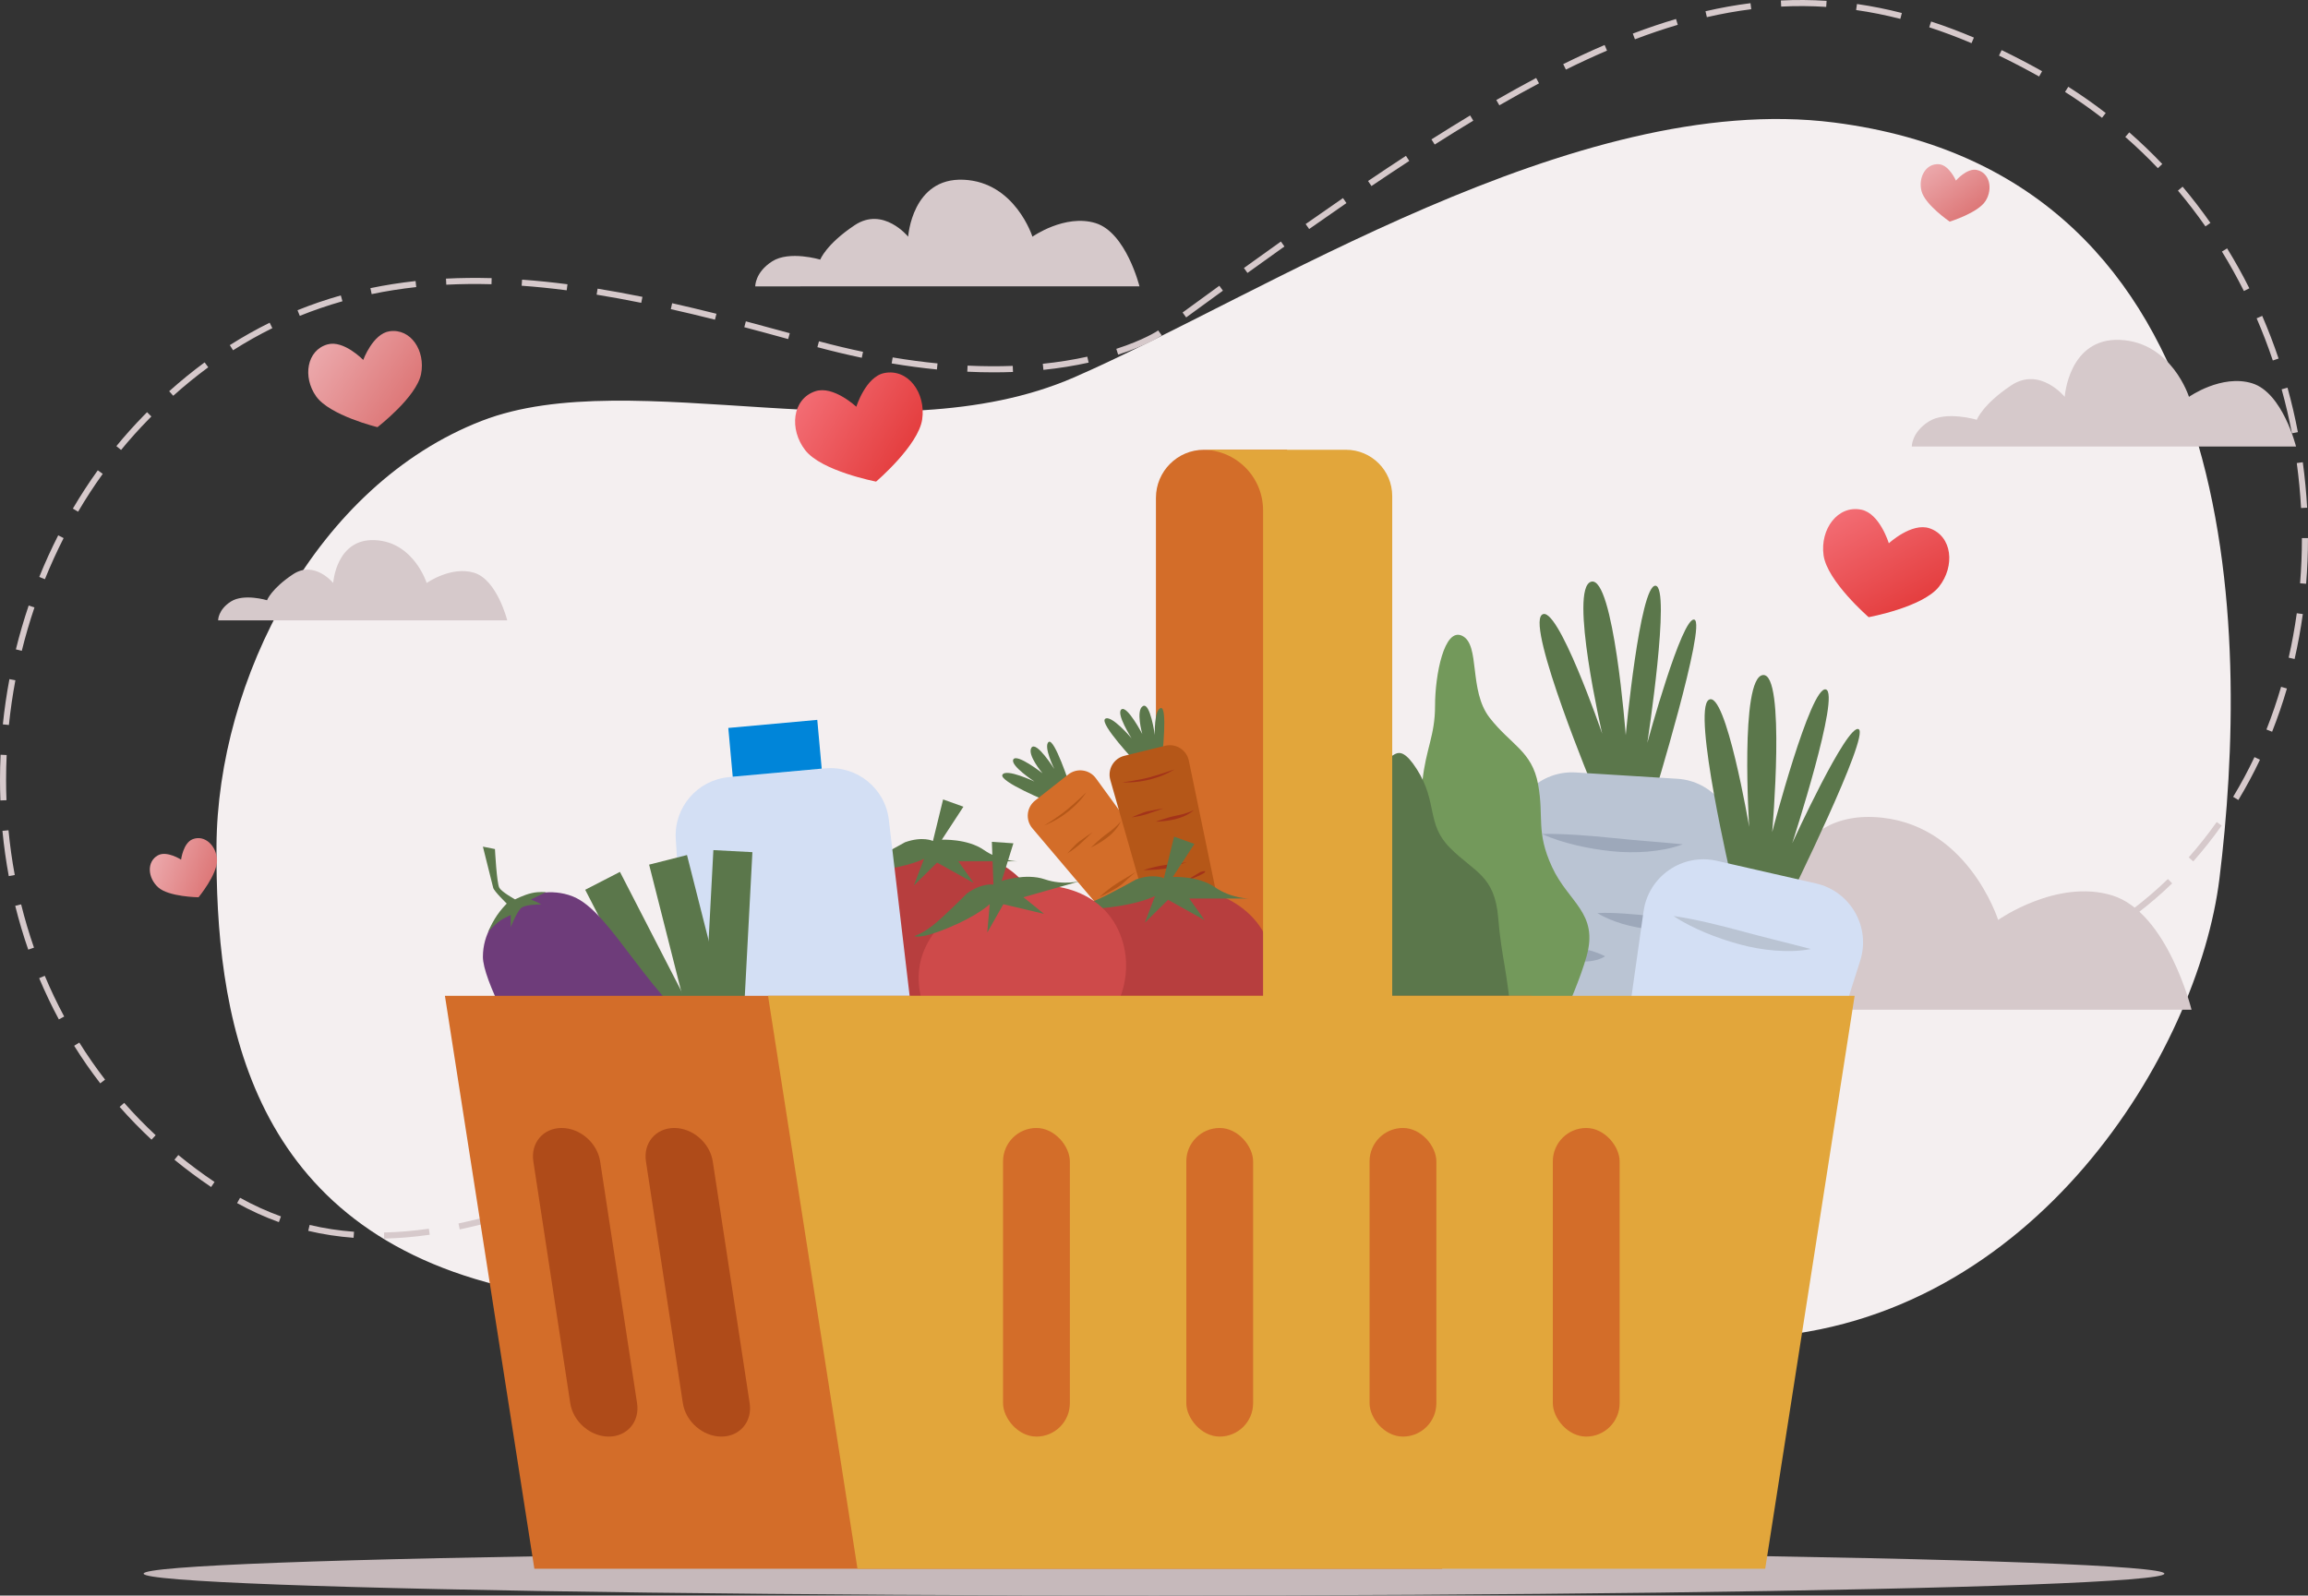 <?xml version="1.0" encoding="UTF-8"?>
<svg id="Layer_1" data-name="Layer 1" xmlns="http://www.w3.org/2000/svg" xmlns:xlink="http://www.w3.org/1999/xlink" viewBox="0 0 1700.38 1175.65">
  <rect x="0" y="0" width="1700.38" height="1175.65" fill="#333333" stroke="none"/>
  <defs>
    <style>
      .cls-1 {
        fill: url(#linear-gradient);
      }

      .cls-2 {
        fill: #0085d9;
      }

      .cls-3 {
        fill: #f4eff0;
      }

      .cls-4 {
        fill: #73995b;
      }

      .cls-5 {
        fill: #b73e3e;
      }

      .cls-6 {
        fill: #9da8ba;
      }

      .cls-7 {
        fill: #b55718;
      }

      .cls-8 {
        fill: #bac4d3;
      }

      .cls-9 {
        fill: #af4b19;
      }

      .cls-10 {
        fill: #ce4a4a;
      }

      .cls-11 {
        fill: #d36d29;
      }

      .cls-12 {
        fill: #d3dff4;
      }

      .cls-13 {
        fill: #c6b9bb;
      }

      .cls-14 {
        fill: #e2a63b;
      }

      .cls-15 {
        fill: #d6c9cb;
      }

      .cls-16 {
        fill: #a33319;
      }

      .cls-17 {
        fill: #6e3c7a;
      }

      .cls-18 {
        fill: #5b774b;
      }

      .cls-19 {
        fill: url(#linear-gradient-3);
      }

      .cls-20 {
        fill: url(#linear-gradient-4);
      }

      .cls-21 {
        fill: url(#linear-gradient-2);
      }

      .cls-22 {
        fill: url(#linear-gradient-5);
      }
    </style>
    <linearGradient id="linear-gradient" x1="632.16" y1="126.03" x2="699.07" y2="195.21" gradientTransform="translate(-44.95 326.19) rotate(-14.79)" gradientUnits="userSpaceOnUse">
      <stop offset="0" stop-color="#f26b72"/>
      <stop offset="1" stop-color="#e23737"/>
    </linearGradient>
    <linearGradient id="linear-gradient-2" x1="78.35" y1="242.93" x2="114.22" y2="280.03" gradientTransform="translate(-58.34 442.29) rotate(-24.92)" gradientUnits="userSpaceOnUse">
      <stop offset="0" stop-color="#eba7aa"/>
      <stop offset="1" stop-color="#db7070"/>
    </linearGradient>
    <linearGradient id="linear-gradient-3" x1="83.31" y1="309.23" x2="142.7" y2="370.64" gradientTransform="translate(93.83 -33) rotate(-11.96)" xlink:href="#linear-gradient-2"/>
    <linearGradient id="linear-gradient-4" x1="1388.2" y1="570.51" x2="1424.07" y2="607.6" gradientTransform="translate(140.81 -652.45) rotate(8.62)" xlink:href="#linear-gradient-2"/>
    <linearGradient id="linear-gradient-5" x1="1269.14" y1="868.99" x2="1335.33" y2="937.44" gradientTransform="translate(374.63 -799.36) rotate(15.26)" xlink:href="#linear-gradient"/>
  </defs>
  <ellipse class="cls-13" cx="850.19" cy="1159.51" rx="744.38" ry="16.14"/>
  <g>
    <path class="cls-3" d="m159.51,623.51c-.7,121.08,20.84,276.98,207.68,323.59,211.13,52.66,394.23-53.34,552.68-30.46,158.45,22.87,169.8,80.49,374.57,68.9,204.77-11.59,325.04-211.06,340.69-338.07,22.03-178.75,22.03-518.16-284-557.2-189.96-24.23-423.02,128.4-560.17,187.93-137.14,59.52-324.55-11.26-435.89,31.83-122.08,47.25-194.86,191.15-195.57,313.48Z"/>
    <path class="cls-15" d="m283.02,912.62l-.1-4.48c10.59-.23,21.71-1.17,33.04-2.78l.63,4.44c-11.51,1.64-22.81,2.6-33.58,2.83Zm-22.52-.57c-11.4-.84-22.64-2.56-33.42-5.12l1.04-4.36c10.54,2.51,21.55,4.19,32.71,5.02l-.33,4.47Zm78.21-6.18l-.92-4.39c10.29-2.16,21.16-4.9,32.28-8.15l1.26,4.3c-11.24,3.28-22.21,6.05-32.62,8.24Zm-133.25-5.38c-10.45-3.75-20.81-8.47-30.78-14l2.17-3.92c9.77,5.42,19.9,10.03,30.13,13.71l-1.52,4.22Zm187.26-9.58l-1.43-4.25c9.91-3.32,20.47-7.15,31.39-11.38l1.62,4.18c-10.99,4.25-21.61,8.1-31.58,11.45Zm-237.18-16.28c-9.33-6.29-18.43-13.05-27.02-20.1l2.84-3.47c8.49,6.96,17.47,13.64,26.69,19.85l-2.5,3.72Zm289.55-3.49l-1.71-4.14c9.6-3.96,19.67-8.26,30.76-13.15l1.81,4.1c-11.12,4.9-21.22,9.21-30.85,13.19Zm51.27-22.31l-1.85-4.08c8.76-3.96,18.15-8.26,30.45-13.94l1.88,4.07c-12.31,5.69-21.71,9.99-30.48,13.96Zm-384.74-9.09c-8.2-7.65-16.1-15.78-23.48-24.16l3.36-2.96c7.28,8.27,15.08,16.29,23.18,23.84l-3.06,3.28Zm435.5-14.25l-1.88-4.07c10.04-4.65,20.19-9.34,30.44-14.03l1.86,4.08c-10.24,4.69-20.38,9.37-30.42,14.02Zm50.75-23.25l-1.84-4.09c10.99-4.95,21.03-9.38,30.68-13.55l1.78,4.11c-9.63,4.16-19.64,8.59-30.62,13.52Zm-524.02-4c-6.82-8.85-13.29-18.16-19.22-27.67l3.8-2.37c5.86,9.39,12.24,18.57,18.97,27.31l-3.55,2.74Zm575.16-18.26l-1.73-4.13c10.66-4.45,21.13-8.68,31.11-12.57l1.63,4.17c-9.94,3.88-20.38,8.1-31.01,12.53Zm51.85-20.44l-1.55-4.21c10.71-3.95,21.37-7.69,31.67-11.12l1.42,4.25c-10.26,3.41-20.87,7.14-31.53,11.07Zm-657.5-8.4c-5.28-9.82-10.15-20.05-14.5-30.39l4.13-1.74c4.29,10.22,9.1,20.31,14.31,30.01l-3.95,2.12Zm710.25-9.45l-1.31-4.29c10.87-3.32,21.73-6.42,32.29-9.19l1.14,4.33c-10.51,2.76-21.31,5.83-32.12,9.14Zm626.75-9.68c-5.57,0-11.46-.07-17.53-.22l.11-4.48c6.03.15,11.9.22,17.43.22h.12c5.43,0,10.76-.07,15.82-.21l.12,4.48c-5.1.14-10.46.21-15.94.21h-.12Zm-39.89-1.04c-10.06-.47-21.01-1.12-33.47-1.98l.31-4.47c12.43.85,23.35,1.5,33.37,1.97l-.21,4.48Zm78.35-.31l-.34-4.47c11.7-.89,22.5-2.21,33.02-4.03l.76,4.41c-10.66,1.85-21.6,3.18-33.45,4.08Zm-134.11-3.3c-10.75-.82-21.86-1.71-33.39-2.65l.36-4.47c11.52.93,22.63,1.82,33.37,2.64l-.34,4.47Zm-477.38-.17l-1.01-4.37c11-2.55,22.07-4.84,32.89-6.81l.8,4.41c-10.75,1.96-21.74,4.23-32.68,6.76Zm421.74-4.28c-10.77-.87-21.88-1.75-33.37-2.62l.34-4.47c11.49.87,22.62,1.76,33.39,2.62l-.36,4.47Zm245.19-1.01l-1.1-4.34c10.77-2.73,21.4-6.15,31.59-10.15l1.64,4.17c-10.36,4.07-21.17,7.54-32.12,10.32Zm-300.81-3.26c-11.55-.83-22.47-1.56-33.39-2.25l.28-4.47c10.94.69,21.87,1.42,33.43,2.25l-.32,4.47Zm-311.49-1.84l-.65-4.43c11.13-1.64,22.35-2.99,33.35-4.01l.41,4.46c-10.92,1.01-22.06,2.36-33.11,3.98Zm255.83-1.74c-11.19-.63-22.43-1.2-33.42-1.7l.2-4.48c11,.5,22.26,1.08,33.47,1.71l-.25,4.47Zm-55.71-2.64c-11.08-.42-22.33-.79-33.44-1.09l.12-4.48c11.13.3,22.4.67,33.49,1.09l-.17,4.48Zm-144.85-1.26l-.25-4.47c10.77-.6,21.64-.9,32.32-.9h1.27v4.48h-1.27c-10.6,0-21.39.3-32.07.89Zm89.1-.35c-11.1-.21-22.35-.37-33.46-.45l.04-4.48c11.12.09,22.39.24,33.51.45l-.09,4.48Zm520.63-8.34l-1.98-4.02c4.43-2.18,8.91-4.53,13.32-6.99,5.27-2.95,10.51-6.1,15.57-9.37l2.43,3.77c-5.14,3.32-10.47,6.52-15.82,9.52-4.47,2.5-9.03,4.89-13.52,7.1Zm-1506.15-2.74c-3.66-10.51-6.88-21.38-9.59-32.28l4.35-1.08c2.67,10.77,5.86,21.5,9.47,31.89l-4.23,1.47Zm1553.9-26.82l-2.72-3.56c8.75-6.68,17.22-13.97,25.18-21.67l3.12,3.22c-8.08,7.82-16.68,15.22-25.57,22.01ZM6.47,645.55c-2.03-10.95-3.6-22.17-4.67-33.35l4.46-.43c1.06,11.05,2.61,22.14,4.62,32.96l-4.41.82Zm1609.36-10.84l-3.35-2.97c7.27-8.2,14.21-16.96,20.63-26.04l3.66,2.59c-6.51,9.22-13.56,18.11-20.93,26.43ZM.29,589.79c-.19-5.03-.29-10.12-.29-15.15,0-6.14.14-12.37.43-18.52l4.48.21c-.28,6.08-.43,12.24-.43,18.31,0,4.97.1,10.01.29,14.98l-4.48.17Zm1648.77-.33l-3.83-2.32c5.66-9.36,10.95-19.21,15.72-29.28l4.05,1.92c-4.83,10.2-10.19,20.19-15.93,29.68Zm24.88-50.29l-4.17-1.65c4.03-10.18,7.66-20.76,10.79-31.46l4.3,1.26c-3.16,10.83-6.84,21.55-10.92,31.85ZM6.56,534.19l-4.46-.46c1.14-11.12,2.77-22.33,4.84-33.32l4.4.83c-2.04,10.87-3.65,21.95-4.78,32.95Zm1683.95-48.61l-4.37-1c2.44-10.7,4.45-21.71,5.98-32.73l4.44.62c-1.54,11.14-3.58,22.28-6.05,33.11Zm-1674.46-6.03l-4.35-1.07c2.68-10.88,5.86-21.76,9.43-32.32l4.25,1.44c-3.54,10.45-6.67,21.2-9.33,31.96Zm1682.97-49.4l-4.47-.37c.89-10.89,1.34-22,1.34-33.01v-.27h4.48v.27c0,11.13-.46,22.36-1.36,33.37Zm-1665.93-3.37l-4.16-1.68c4.2-10.42,8.9-20.73,13.95-30.65l3.99,2.03c-4.99,9.8-9.63,20-13.79,30.29Zm24.44-49.75l-3.86-2.27c5.7-9.7,11.88-19.2,18.37-28.23l3.64,2.62c-6.41,8.92-12.52,18.3-18.15,27.89Zm1637.74-2.7c-.6-11.02-1.67-22.17-3.16-33.14l4.44-.6c1.51,11.09,2.58,22.36,3.19,33.5l-4.47.24ZM89.2,331.55l-3.47-2.84c6.43-7.84,13.26-15.46,20.29-22.64.77-.79,1.54-1.57,2.32-2.35l3.18,3.16c-.77.77-1.53,1.54-2.29,2.32-6.94,7.08-13.68,14.6-20.03,22.34Zm1599.34-12.28c-2.08-10.88-4.63-21.79-7.58-32.42l4.32-1.2c2.98,10.75,5.55,21.77,7.66,32.77l-4.4.84Zm-1560.92-27.66l-2.99-3.34c8.48-7.59,17.27-14.74,26.13-21.26l2.66,3.61c-8.74,6.44-17.42,13.5-25.79,20.99Zm604.35-17.26c-6.33,0-12.83-.16-19.34-.47l.21-4.48c11.32.54,22.55.6,33.29.2l.17,4.48c-4.7.18-9.52.27-14.34.27Zm36.75-1.84l-.46-4.46c11.36-1.18,22.4-2.94,32.8-5.24l.97,4.38c-10.57,2.34-21.77,4.13-33.3,5.33Zm-78.46-.27c-10.87-1.07-22.09-2.57-33.34-4.46l.74-4.42c11.15,1.87,22.27,3.36,33.04,4.42l-.44,4.46Zm984.2-6.62c-3.54-10.51-7.55-20.96-11.92-31.08l4.11-1.78c4.42,10.23,8.48,20.8,12.06,31.43l-4.25,1.43Zm-1039.57-2c-10.7-2.24-21.7-4.88-32.69-7.82l1.16-4.33c10.91,2.92,21.82,5.53,32.45,7.76l-.92,4.39Zm188.89-2.3l-1.37-4.27c19.98-6.44,30.01-13,30.11-13.06l.72-.53,2.65,3.61-.81.59c-.51.34-10.66,7.01-31.3,13.65Zm-652.08-3.23l-2.4-3.78c9.52-6.05,19.4-11.62,29.37-16.53l1.98,4.02c-9.83,4.85-19.57,10.33-28.95,16.3Zm408.96-8.25c-11.89-3.29-22.46-6.15-32.31-8.74l1.14-4.33c9.86,2.6,20.45,5.46,32.36,8.75l-1.19,4.32Zm-53.92-14.3c-11.51-2.88-22.15-5.42-32.53-7.75l.98-4.37c10.42,2.34,21.1,4.88,32.64,7.77l-1.09,4.35Zm347.15-1.65l-2.64-3.62c9.18-6.71,18.2-13.28,27.08-19.72l2.63,3.63c-8.87,6.43-17.89,13-27.07,19.71Zm-653.03-1.16l-1.68-4.15c10.33-4.18,21.06-7.85,31.9-10.91l1.22,4.31c-10.68,3.02-21.25,6.64-31.43,10.75Zm251.55-9.6c-11.31-2.29-22.37-4.31-32.86-6.01l.72-4.42c10.56,1.71,21.67,3.74,33.04,6.04l-.89,4.39Zm-198.6-6.42l-.92-4.39c10.76-2.24,21.96-4.01,33.28-5.24l.49,4.45c-11.18,1.22-22.23,2.96-32.85,5.18Zm1379.34-2.28c-4.97-9.92-10.42-19.7-16.18-29.07l3.82-2.35c5.83,9.48,11.34,19.38,16.37,29.41l-4.01,2.01Zm-1235.64-.53c-11.35-1.47-22.52-2.6-33.2-3.37l.32-4.47c10.76.77,22.02,1.91,33.45,3.39l-.57,4.44Zm-88.72-4.12l-.23-4.48c10.86-.55,22.16-.67,33.66-.36l-.12,4.48c-11.39-.31-22.57-.19-33.32.35Zm590.26-8.67l-2.62-3.64c9.49-6.84,18.66-13.4,27.24-19.5l2.6,3.65c-8.58,6.1-17.74,12.65-27.22,19.48Zm45.44-32.36l-2.58-3.67c9.52-6.69,18.77-13.13,27.51-19.13l2.54,3.69c-8.72,6-17.97,12.43-27.47,19.11Zm660.32-1.94c-6.35-9.08-13.16-17.95-20.25-26.37l3.43-2.89c7.18,8.52,14.07,17.5,20.5,26.69l-3.67,2.57Zm-614.42-29.73l-2.51-3.71c9.6-6.49,18.99-12.73,27.92-18.55l2.45,3.75c-8.9,5.81-18.28,12.04-27.86,18.51Zm579.38-13.16c-7.62-8.01-15.7-15.76-24.01-23.02l2.95-3.37c8.41,7.36,16.59,15.2,24.31,23.31l-3.25,3.09Zm-532.78-17.43l-2.4-3.78c9.77-6.2,19.36-12.14,28.51-17.65l2.31,3.84c-9.12,5.49-18.69,11.41-28.43,17.6Zm491.63-19.68c-8.73-6.73-17.9-13.16-27.25-19.09l2.4-3.78c9.47,6.01,18.75,12.51,27.58,19.33l-2.74,3.55Zm-444.01-9.23l-2.24-3.88c10.04-5.78,19.92-11.25,29.36-16.25l2.1,3.96c-9.39,4.98-19.23,10.42-29.22,16.18Zm397.68-21.2c-10-5.59-19.95-10.78-29.57-15.42l1.94-4.04c9.7,4.67,19.73,9.9,29.81,15.54l-2.19,3.91Zm-348.65-5.12l-1.98-4.02c10.38-5.12,20.64-9.86,30.5-14.09l1.77,4.12c-9.78,4.2-19.97,8.9-30.28,13.99Zm298.84-19.46c-10.49-4.44-20.97-8.38-31.16-11.7l1.39-4.26c10.31,3.36,20.91,7.35,31.52,11.84l-1.75,4.13Zm-247.97-2.86l-1.59-4.19c10.8-4.1,21.52-7.72,31.86-10.77l1.27,4.3c-10.24,3.02-20.85,6.6-31.54,10.66Zm195.52-15.04c-10.88-2.78-21.85-4.98-32.58-6.51l.64-4.44c10.9,1.56,22.02,3.78,33.06,6.61l-1.11,4.34Zm-142.53-1.26l-1.01-4.37c11.14-2.57,22.3-4.57,33.15-5.93l.56,4.45c-10.7,1.35-21.71,3.31-32.7,5.85Zm87.92-7.56c-10.97-.72-22.13-.8-33.17-.24l-.23-4.48c11.22-.57,22.55-.48,33.69.25l-.29,4.47Z"/>
    <path class="cls-15" d="m1163.27,743.98h451.31s-17.81-71.78-58.52-84.23c-40.71-12.45-83.96,18.08-83.96,18.08,0,0-22.9-72.73-91.6-75.8-68.7-3.07-73.79,75.8-73.79,75.8,0,0-33.08-40.71-71.24-15.27-38.16,25.44-45.8,45.8-45.8,45.8,0,0-40.98-12.4-63.97,2.29-22.99,14.69-22.53,33.33-22.53,33.33h60.1Z"/>
    <path class="cls-15" d="m1441.75,329.02h249.81s-9.86-39.73-32.39-46.62c-22.53-6.89-46.48,10.01-46.48,10.01,0,0-12.68-40.26-50.7-41.96-38.03-1.7-40.84,41.96-40.84,41.96,0,0-18.31-22.53-39.43-8.45-21.13,14.08-25.35,25.35-25.35,25.35,0,0-22.68-6.86-35.41,1.27-12.73,8.13-12.47,18.45-12.47,18.45h33.27Z"/>
    <path class="cls-15" d="m589.68,211h249.81s-9.86-39.73-32.39-46.62c-22.53-6.89-46.48,10.01-46.48,10.01,0,0-12.68-40.26-50.7-41.96-38.03-1.7-40.84,41.96-40.84,41.96,0,0-18.31-22.53-39.43-8.45-21.13,14.08-25.35,25.35-25.35,25.35,0,0-22.68-6.86-35.41,1.27-12.73,8.13-12.47,18.45-12.47,18.45h33.27Z"/>
    <path class="cls-15" d="m185.73,457.11h187.96s-7.42-29.89-24.37-35.08-34.97,7.53-34.97,7.53c0,0-9.54-30.29-38.15-31.57-28.61-1.28-30.73,31.57-30.73,31.57,0,0-13.78-16.95-29.67-6.36-15.9,10.6-19.07,19.07-19.07,19.07,0,0-17.07-5.16-26.64.96-9.58,6.12-9.38,13.88-9.38,13.88h25.03Z"/>
    <path class="cls-1" d="m651.52,274.87c-13.75,2.7-20.64,24.84-20.64,24.84,0,0-16.93-15.86-30.22-11.42-17.04,5.69-19.4,28.04-7.39,43.46,12.01,15.42,52.17,23.11,52.17,23.11,0,0,31.13-26.51,33.97-45.85,2.83-19.34-10.25-37.61-27.88-34.15Z"/>
    <path class="cls-21" d="m141.96,618.35c-7,2.72-8.55,15.06-8.55,15.06,0,0-10.43-6.77-17.03-3.18-8.46,4.61-7.6,16.63.19,23.63,7.79,7.01,29.71,7.28,29.71,7.28,0,0,13.93-16.93,13.6-27.4-.33-10.47-8.96-18.88-17.93-15.39Z"/>
    <path class="cls-19" d="m286.99,244.09c-12.31,1.79-19.39,21.12-19.39,21.12,0,0-14.31-14.8-26.29-11.45-15.36,4.3-18.43,24.01-8.46,38.21,9.97,14.2,45.24,22.78,45.24,22.78,0,0,28.77-22.14,32.12-39.16,3.36-17.02-7.44-33.79-23.22-31.5Z"/>
    <path class="cls-20" d="m1456.44,125.22c-7.34-1.6-15.45,7.83-15.45,7.83,0,0-4.95-11.41-12.44-12.05-9.6-.83-15.52,9.66-12.9,19.81,2.62,10.14,20.75,22.48,20.75,22.48,0,0,20.97-6.41,26.48-15.32,5.51-8.91,2.97-20.69-6.44-22.74Z"/>
    <path class="cls-22" d="m1421.55,389.26c-13.11-4.5-29.99,11.05-29.99,11.05,0,0-6.64-21.97-20.22-24.75-17.42-3.57-30.51,14.4-27.86,33.55,2.64,19.15,33.23,45.64,33.23,45.64,0,0,39.8-7.28,51.8-22.44,12.01-15.15,9.86-37.28-6.96-43.06Z"/>
  </g>
  <g>
    <path class="cls-11" d="m887.04,331.4h61.24v442.78h-96.66v-407.36c0-19.55,15.87-35.42,35.42-35.42Z"/>
    <g>
      <path class="cls-18" d="m772.76,590.93s-36.86-15.06-34.25-20.05c2.61-4.99,23.62,5,23.62,5,0,0-18.22-11.86-15.55-16.35s21.46,10.23,21.46,10.23c0,0-11.68-13.81-8.08-18.92s16.79,15.79,16.79,15.79c0,0-8.32-16.87-4.15-19.93s15.46,31.56,15.46,31.56l-15.3,12.68Z"/>
      <path class="cls-11" d="m876.85,692.26l-17.28,13.59c-6.05,4.75-14.77,3.87-19.74-2l-79.26-93.54c-5.24-6.18-4.3-15.47,2.07-20.48l24.38-19.16c6.37-5.01,15.62-3.72,20.39,2.82l72.17,99.11c4.53,6.22,3.32,14.9-2.72,19.65Z"/>
      <path class="cls-7" d="m769.25,608.29s9.33-3.41,18.32-10.78,12.66-13.61,12.66-13.61c0,0-7.03,6.87-14.18,12.74s-16.8,11.66-16.8,11.66Z"/>
      <path class="cls-7" d="m803.77,624.5s8.5-4.07,14.4-9.38,7.64-9.99,7.64-9.99c0,0-3.17,4.14-9.42,8.54s-12.62,10.82-12.62,10.82Z"/>
      <path class="cls-7" d="m810.11,660.82s4.54-4.12,9.45-7.68,16.37-9.88,17.55-10.94-6.22,5.25-10.01,8.87-16.99,9.76-16.99,9.76Z"/>
      <path class="cls-7" d="m786.3,628.9s4.98-3.06,8.71-6.37,9.76-9.24,9.76-9.24c0,0-6.7,4.49-9.76,6.81s-8.71,8.81-8.71,8.81Z"/>
      <path class="cls-7" d="m848.89,644.84c-.62.69-7.03,10.39-7.03,10.39,0,0,9.78-9.52,10.21-11.7s-3.17,1.32-3.17,1.32Z"/>
    </g>
    <g>
      <path class="cls-18" d="m837.12,562.08s-27.36-28.92-22.93-32.39c4.43-3.47,19.46,14.29,19.46,14.29,0,0-11.71-18.32-7.42-21.31s15.33,18.17,15.33,18.17c0,0-4.95-17.4.44-20.57,5.39-3.18,8.79,21.31,8.79,21.31,0,0-.63-18.8,4.43-19.87s1.07,35.12,1.07,35.12l-19.17,5.24Z"/>
      <path class="cls-7" d="m890.15,697.31l-21.35,5.25c-7.47,1.84-15.05-2.56-17.16-9.96l-33.63-117.9c-2.22-7.79,2.47-15.87,10.33-17.8l30.11-7.4c7.87-1.93,15.77,3.05,17.41,10.98l24.87,120.05c1.56,7.53-3.12,14.95-10.58,16.78Z"/>
      <path class="cls-16" d="m826.76,576.44s9.9.74,21.14-2.27,17.14-7.18,17.14-7.18c0,0-9.23,3.36-18.17,5.76-8.94,2.4-20.11,3.69-20.11,3.69Z"/>
      <path class="cls-16" d="m851.52,605.45s9.42-.2,16.99-2.6c7.57-2.4,11.08-5.95,11.08-5.95,0,0-4.6,2.47-12.11,3.89s-15.96,4.66-15.96,4.66Z"/>
      <path class="cls-16" d="m842.32,641.15s5.84-1.88,11.78-3.1,18.98-2.25,20.5-2.73-7.83,2.22-12.78,3.95-19.5,1.88-19.5,1.88Z"/>
      <path class="cls-16" d="m833.79,602.26s5.8-.74,10.56-2.22c4.76-1.48,12.7-4.39,12.7-4.39,0,0-7.95,1.33-11.7,2.18s-11.57,4.43-11.57,4.43Z"/>
      <path class="cls-16" d="m884.24,642.59c-.85.37-10.69,6.56-10.69,6.56,0,0,12.83-4.64,14.13-6.45,1.29-1.81-3.43-.11-3.43-.11Z"/>
    </g>
    <g>
      <g>
        <path class="cls-18" d="m1174.33,582.05s-49.51-119.2-38.45-128.97,44.51,87.54,44.51,87.54c0,0-24.71-107.21-8.15-111.99,16.55-4.78,25.5,113.07,25.5,113.07,0,0,10.36-110.84,21.93-110.13,11.57.72-6.02,115.76-6.02,115.76,0,0,25.55-93.64,34.66-90.75,9.11,2.89-30.23,131.67-30.23,131.67l-43.75-6.2Z"/>
        <path class="cls-8" d="m1197.29,887.63l-36.95-2.29c-23.12-1.43-41.29-20.35-41.79-43.51l-4.89-227.22c-.56-26.07,21.28-47.04,47.3-45.43l74.78,4.64c26.02,1.61,45.1,25.13,41.33,50.93l-32.93,224.87c-3.36,22.92-23.72,39.45-46.84,38.01Z"/>
        <path class="cls-6" d="m1136.08,614.51c8.92-.25,17.61.2,26.28.72,8.65.58,17.25,1.33,25.82,2.22,17.01,1.81,33.92,2.92,51.59,4.65-8.39,3.18-17.21,4.59-26.03,5.41-8.83.7-17.75.61-26.56-.33-8.73-.92-17.41-2.35-25.96-4.37-8.54-2.08-17.01-4.55-25.13-8.3Z"/>
        <path class="cls-6" d="m1176.83,672.78c6.83-.35,13.36-.03,19.85.38,6.47.45,12.86,1.05,19.2,1.67,6.34.62,12.62,1.25,18.97,1.74,6.37.47,12.7.99,19.49,1.03-5.72,3.92-12.55,5.63-19.21,6.66-6.72.96-13.53.97-20.2.31-6.67-.66-13.23-1.96-19.62-3.86-6.38-1.93-12.64-4.34-18.48-7.92Z"/>
        <path class="cls-6" d="m1140.36,699.45c3.89-1.3,7.56-1.61,11.15-1.73,3.58-.07,7.07.17,10.51.65,3.44.49,6.82,1.22,10.19,2.19,3.39,1,6.71,2.21,10.36,4.04-3.45,2.24-7.25,3.15-10.94,3.63-3.71.44-7.39.35-10.99-.18-3.6-.52-7.11-1.44-10.52-2.79-3.4-1.39-6.69-3.14-9.77-5.81Z"/>
      </g>
      <g>
        <path class="cls-5" d="m767.45,686.6c0,38.23-34.49,69.23-77.04,69.23s-77.04-30.99-77.04-69.23,34.49-61.32,77.04-61.32,77.04,23.08,77.04,61.32Z"/>
        <path class="cls-18" d="m666.75,620.6s-21.52,12.16-30.88,15.91c-9.36,3.74-14.97,3.74-14.97,3.74,0,0,2.81,3.74,26.2.94,23.39-2.81,33.68-8.42,33.68-8.42l-7.49,19.65,17.11-16.84,26.87,14.97-11.23-15.91h43.98s-13.1,0-25.26-8.42c-12.16-8.42-30.88-7.49-30.88-7.49l15.91-24.33-14.97-5.36-7.49,30.62s-7.49-3.74-20.58.94Z"/>
      </g>
      <g>
        <path class="cls-12" d="m641.62,870.35l-82.82,7.52c-24.21,2.2-45.46-15.96-47-40.17l-13.94-219.45c-1.48-23.3,15.9-43.54,39.21-45.65l70.97-6.44c23.3-2.11,44.05,14.67,46.79,37.85l25.79,218.37c2.84,24.08-14.79,45.77-39,47.97Z"/>
        <rect class="cls-2" x="538.02" y="533.37" width="65.82" height="36.08" transform="translate(-47.5 53.86) rotate(-5.19)"/>
      </g>
      <g>
        <path class="cls-4" d="m1077.35,787.87s-33.5-87.09-29.03-116.12c4.47-29.03-3.05-71.46-.41-96.02,2.64-24.56,9.34-33.5,9.34-55.83s6.7-58.06,20.1-51.36c13.4,6.7,4.47,40.2,20.1,60.29,15.63,20.1,31.26,24.56,35.73,49.13,4.47,24.56-1.8,34.69,10.27,60.89,12.06,26.2,34.39,33.71,25.46,65.68-8.93,31.98-35.73,83.34-35.73,83.34h-55.83Z"/>
        <path class="cls-18" d="m1043.85,812.43s-73.69-89.32-71.46-133.98c2.23-44.66,6.7-55.83,2.23-80.39-4.47-24.56-17.86-46.89,2.23-60.29,20.1-13.4,37.69,8.93,43.41,17.86,5.72,8.93,7.95-13.4,23.58,11.17,15.63,24.56,6.7,40.2,24.56,58.06,17.86,17.86,32.79,20.1,35.37,51.36,2.59,31.26,6.52,35.4,10.46,82.53,3.94,47.13-16.81,93.89-16.81,93.89l-53.59-40.2Z"/>
      </g>
      <g>
        <path class="cls-18" d="m1276,649.13s-29.56-125.64-17.07-133.49c12.49-7.85,29.75,93.59,29.75,93.59,0,0-7.02-109.8,10.09-111.83,17.11-2.04,6.86,115.7,6.86,115.7,0,0,28.17-107.7,39.47-105.12,11.3,2.58-24.68,113.26-24.68,113.26,0,0,40.37-88.27,48.9-83.95,8.52,4.32-51.15,125.04-51.15,125.04l-42.16-13.2Z"/>
        <path class="cls-12" d="m1249.19,954.4l-36.09-8.24c-22.58-5.16-37.45-26.76-34.19-49.7l31.96-225.01c3.67-25.81,28.62-42.98,54.03-37.17l73.04,16.68c25.42,5.81,40.44,32.1,32.54,56.94l-68.91,216.57c-7.02,22.08-29.79,35.09-52.38,29.93Z"/>
        <path class="cls-8" d="m1233,674.98c8.84,1.2,17.34,3.05,25.81,4.97,8.44,1.98,16.8,4.11,25.12,6.37,16.49,4.54,33,8.38,50.16,12.94-8.79,1.78-17.73,1.74-26.56,1.12-8.83-.74-17.62-2.27-26.16-4.63-8.47-2.32-16.8-5.14-24.91-8.51-8.09-3.43-16.05-7.25-23.46-12.26Z"/>
        <path class="cls-8" d="m1263.78,739.08c6.79.76,13.19,2.13,19.53,3.58,6.32,1.49,12.52,3.12,18.68,4.75,6.16,1.63,12.25,3.28,18.44,4.79,6.2,1.5,12.37,3.04,19.06,4.17-6.28,2.94-13.3,3.53-20.04,3.46-6.79-.14-13.51-1.23-19.98-2.97-6.48-1.73-12.74-4.08-18.73-6.98-5.98-2.93-11.77-6.33-16.95-10.81Z"/>
        <path class="cls-8" d="m1223.47,759.49c4.05-.65,7.72-.36,11.28.1,3.55.51,6.95,1.31,10.27,2.34,3.32,1.04,6.53,2.3,9.7,3.81,3.18,1.54,6.26,3.27,9.57,5.66-3.77,1.66-7.66,1.94-11.38,1.81-3.73-.17-7.35-.85-10.81-1.95-3.46-1.09-6.79-2.57-9.93-4.46-3.13-1.92-6.1-4.19-8.7-7.32Z"/>
      </g>
      <g>
        <path class="cls-5" d="m937.62,714.01c0,38.23-34.49,69.23-77.04,69.23s-77.04-30.99-77.04-69.23,34.49-61.32,77.04-61.32,77.04,23.08,77.04,61.32Z"/>
        <path class="cls-18" d="m836.92,648.02s-21.52,12.16-30.88,15.91c-9.36,3.74-14.97,3.74-14.97,3.74,0,0,2.81,3.74,26.2.94,23.39-2.81,33.68-8.42,33.68-8.42l-7.49,19.65,17.11-16.84,26.87,14.97-11.23-15.91h43.98s-13.1,0-25.26-8.42c-12.16-8.42-30.88-7.49-30.88-7.49l15.91-24.33-14.97-5.36-7.49,30.62s-7.49-3.74-20.58.94Z"/>
      </g>
      <g>
        <path class="cls-10" d="m827.25,694.31c10.44,36.78-14.28,76.01-55.21,87.63-40.93,11.62-82.58-8.78-93.01-45.56-10.44-36.78,16.44-68.4,57.37-80.02,40.93-11.62,80.42,1.17,90.85,37.95Z"/>
        <path class="cls-18" d="m712.36,658.32s-17.38,17.58-25.36,23.73c-7.98,6.15-13.38,7.69-13.38,7.69,0,0,3.72,2.83,25.46-6.25,21.74-9.09,30.1-17.3,30.1-17.3l-1.84,20.95,11.86-20.87,29.93,7.07-15.14-12.24,42.3-12.01s-12.6,3.58-26.6-1.2c-14-4.78-31.75,1.23-31.75,1.23l8.66-27.75-15.86-1.07,1.16,31.5s-8.22-1.56-19.55,6.52Z"/>
      </g>
      <g>
        <rect class="cls-18" x="507.94" y="629.8" width="28.79" height="245.61" transform="translate(-168.86 151.36) rotate(-14.22)"/>
        <rect class="cls-18" x="519.08" y="626.97" width="28.79" height="245.61" transform="translate(40.24 -27.06) rotate(3.02)"/>
        <rect class="cls-18" x="485.75" y="635.42" width="28.79" height="245.61" transform="translate(-291.58 313) rotate(-27.24)"/>
      </g>
      <g>
        <path class="cls-17" d="m500.41,935.84c-49.23-47.05-144.64-197.96-144.64-230.84s35.79-55.91,65.7-44.7c29.9,11.21,56.22,78.19,112.43,115.27,56.22,37.08,102.86,21.53,130.37,56.22,27.51,34.69,13.16,88.51-22.73,118.41-35.88,29.9-97.71,27.15-141.14-14.35Z"/>
        <path class="cls-18" d="m355.77,623.84s6.94,27.75,7.59,30.33c.65,2.58,9.97,11.6,9.97,11.6-8.15,8.43-10.8,14.66-13.83,21.04,0,0,6.44-7.47,11.61-10.05l5.16-2.58v9.04s4.52-11.62,7.74-14.2c3.23-2.58,12.26-2.58,14.2-2.58s-7.1-3.66-7.1-3.66l10.98-5.33s-4.52-.69-10.33.6c-5.81,1.29-12.28,4.66-12.28,4.66,0,0-9.66-5.3-11.6-8.53-1.94-3.23-3.23-28.57-3.23-28.57l-8.88-1.77Z"/>
      </g>
      <g>
        <polygon class="cls-11" points="1062.44 1155.89 393.68 1155.89 327.79 733.75 1128.32 733.75 1062.44 1155.89"/>
        <polygon class="cls-14" points="1300.49 1155.89 631.73 1155.89 565.84 733.75 1366.37 733.75 1300.49 1155.89"/>
        <g>
          <rect class="cls-11" x="738.98" y="831.13" width="49.22" height="227.39" rx="24.61" ry="24.61"/>
          <rect class="cls-11" x="873.99" y="831.13" width="49.22" height="227.39" rx="24.61" ry="24.61"/>
          <rect class="cls-11" x="1009" y="831.13" width="49.22" height="227.39" rx="24.61" ry="24.61"/>
          <rect class="cls-11" x="1144.02" y="831.13" width="49.22" height="227.39" rx="24.61" ry="24.61"/>
        </g>
        <g>
          <path class="cls-9" d="m448.5,1058.52h0c-13.59,0-26.29-11.02-28.37-24.61l-27.2-178.17c-2.08-13.59,7.26-24.61,20.85-24.61h0c13.59,0,26.29,11.02,28.37,24.61l27.2,178.17c2.08,13.59-7.26,24.61-20.85,24.61Z"/>
          <path class="cls-9" d="m531.46,1058.52h0c-13.59,0-26.29-11.02-28.37-24.61l-27.2-178.17c-2.08-13.59,7.26-24.61,20.85-24.61h0c13.59,0,26.29,11.02,28.37,24.61l27.2,178.17c2.08,13.59-7.26,24.61-20.85,24.61Z"/>
        </g>
        <path class="cls-14" d="m991.62,331.4h-105.64c24.61,0,44.56,19.95,44.56,44.56v393.43h95.15v-403.91c0-18.82-15.26-34.08-34.08-34.08Z"/>
      </g>
    </g>
  </g>
</svg>